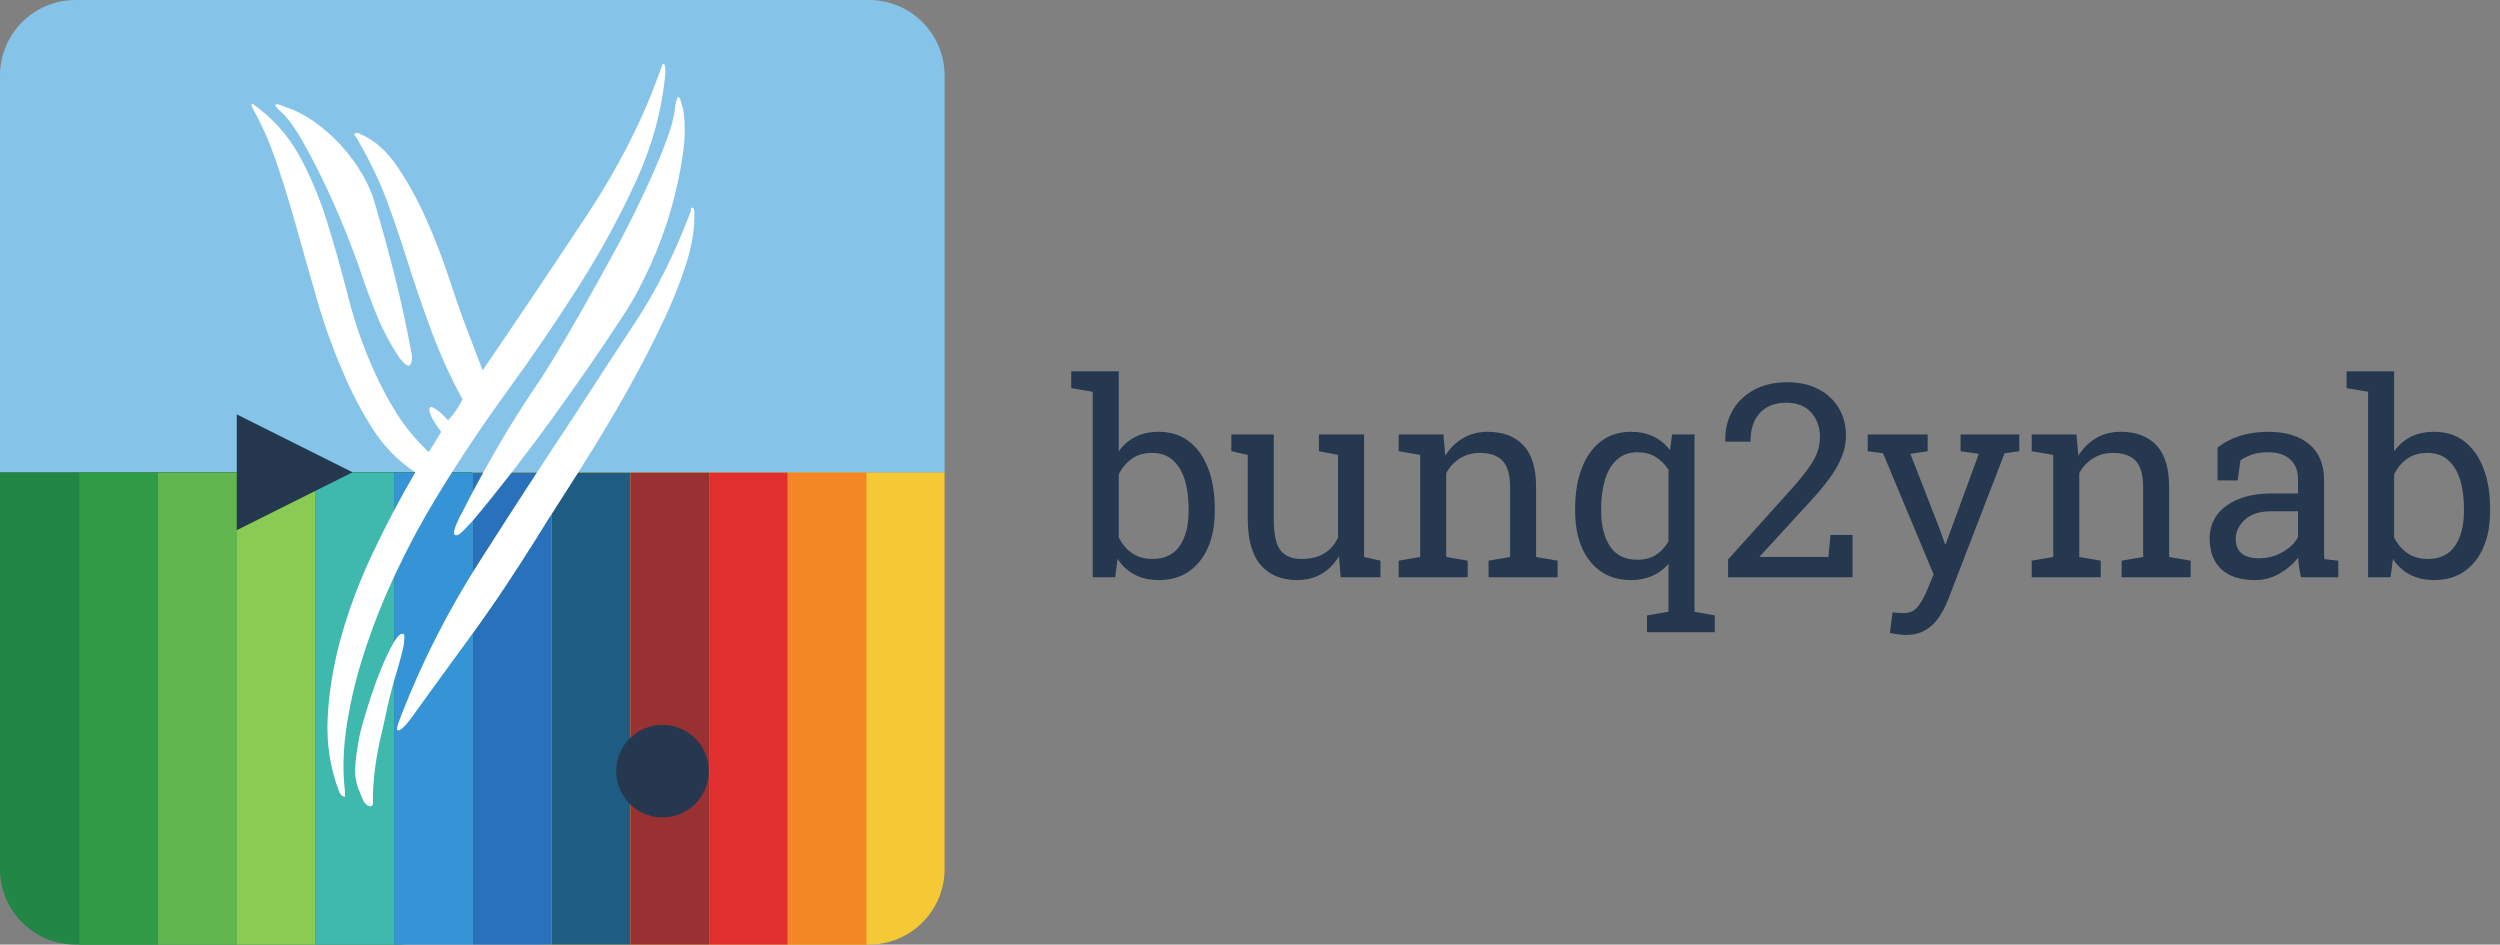 <?xml version="1.0" encoding="utf-8"?>
<svg viewBox="2.675 148 539.924 204" xmlns="http://www.w3.org/2000/svg" xmlns:bx="https://boxy-svg.com">
  <rect x="2.675" y="148" width="539.924" height="204" fill="#808080" stroke="none"/>
  <g transform="matrix(1, 0, 0, 1, -145.166, -0.426)">
    <title>logo</title>
    <g transform="matrix(-1.02, 0, 0, -1.02, 504.841, 505.904)">
      <title>bg</title>
      <path style="fill: rgb(245, 200, 53);" d="M 166 150.469 H 234 A 16 16 0 0 1 250 166.469 V 250.469 H 150 V 166.469 A 16 16 0 0 1 166 150.469 Z" bx:shape="rect 150 150.469 100 100 16 16 0 0 1@2b6fa2a1"/>
      <path style="fill: rgb(134, 195, 233);" d="M -334 -350.469 H -166 A 16 16 0 0 1 -150 -334.469 V -250.469 H -350 V -334.469 A 16 16 0 0 1 -334 -350.469 Z" transform="matrix(-1, 0, 0, -1, 0, 0)" bx:shape="rect -350 -350.469 200 100 16 16 0 0 1@6c8e7947"/>
      <path style="fill: rgb(34, 134, 70);" d="M 266 150.469 H 334 A 16 16 0 0 1 350 166.469 V 250.469 H 250 V 166.469 A 16 16 0 0 1 266 150.469 Z" bx:shape="rect 250 150.469 100 100 16 16 0 0 1@482362eb"/>
    </g>
    <g transform="matrix(1, 0, 0, 10.196, -0.022, -3068.646)" style="">
      <title>bunq</title>
      <rect x="165.001" y="325.534" width="17" height="10" style="fill: rgb(47, 155, 71);"/>
      <rect x="182.001" y="325.534" width="17" height="10" style="fill: rgb(98, 182, 79);"/>
      <rect x="199.001" y="325.534" width="17" height="10" style="fill: rgb(138, 204, 83);"/>
      <rect x="216.001" y="325.534" width="17" height="10" style="fill: rgb(63, 184, 173);"/>
      <rect x="233.001" y="325.534" width="17" height="10" style="fill: rgb(52, 148, 214);"/>
      <rect x="250.001" y="325.534" width="17" height="10" style="fill: rgb(41, 114, 187);"/>
      <rect x="267.001" y="325.534" width="17" height="10" style="fill: rgb(30, 92, 132);"/>
      <rect x="284.001" y="325.534" width="17" height="10" style="fill: rgb(153, 49, 51);"/>
      <rect x="301.001" y="325.534" width="17" height="10" style="fill: rgb(225, 47, 48);"/>
      <rect x="318.001" y="325.534" width="17" height="10" style="fill: rgb(243, 135, 37);"/>
    </g>
    <g>
      <title>fg</title>
      <path d="M 222.355 319.443 C 222.355 320.136 222.355 320.483 222.355 320.483 C 221.8 320.483 221.384 320.136 221.107 319.443 C 219.165 314.457 218.331 309.125 218.609 303.446 C 218.886 297.757 219.858 291.934 221.523 285.979 C 223.188 280.022 225.44 274.028 228.28 267.997 C 231.119 261.976 234.203 256.125 237.533 250.446 C 233.788 247.949 230.703 244.796 228.28 240.984 C 225.856 237.173 223.742 233.122 221.939 228.83 C 219.719 223.697 217.85 218.499 216.334 213.236 C 214.807 207.973 213.35 202.849 211.964 197.863 C 210.576 192.869 209.119 188.124 207.593 183.628 C 206.077 179.123 204.277 175.067 202.196 171.46 C 202.196 170.906 202.265 170.698 202.404 170.836 C 206.696 173.889 210.058 177.631 212.491 182.06 C 214.915 186.5 216.921 191.282 218.512 196.407 C 220.104 201.53 221.592 206.83 222.98 212.307 C 224.367 217.782 226.166 223.012 228.377 227.998 C 229.903 231.457 231.6 234.676 233.469 237.654 C 235.345 240.633 237.668 243.439 240.434 246.076 L 243.138 241.705 C 242.168 240.466 241.442 239.323 240.96 238.278 C 240.47 237.242 240.434 236.585 240.849 236.308 C 241.127 236.308 241.612 236.549 242.306 237.03 C 243 237.519 243.764 238.25 244.595 239.222 C 245.983 237.696 247.023 236.17 247.717 234.643 C 245.219 230.074 243.038 225.296 241.168 220.311 C 239.299 215.316 237.533 210.188 235.868 204.925 C 234.481 200.496 233.025 196.199 231.499 192.036 C 229.972 187.883 227.826 183.383 225.061 178.536 C 224.922 178.259 224.746 178.013 224.534 177.801 C 224.33 177.597 224.298 177.427 224.437 177.288 C 224.714 177.011 225.199 177.08 225.892 177.496 C 228.796 178.735 231.392 181.052 233.677 184.447 C 235.971 187.841 238.015 191.551 239.808 195.574 C 241.612 199.588 243.171 203.57 244.484 207.52 C 245.807 211.47 246.884 214.623 247.717 216.981 L 252.073 228.414 C 259.833 217.047 267.284 205.962 274.425 195.158 C 281.556 184.354 286.925 173.754 290.533 163.358 C 290.801 162.664 290.935 162.317 290.935 162.317 C 291.213 162.04 291.388 162.216 291.463 162.845 C 291.528 163.465 291.56 163.844 291.56 163.982 C 290.875 171.881 288.798 179.643 285.33 187.263 C 281.871 194.884 277.751 202.469 272.968 210.017 C 268.186 217.565 263.025 225.15 257.484 232.77 C 251.935 240.392 246.806 248.084 242.099 255.843 C 239.056 260.829 236.215 266.096 233.58 271.646 C 230.943 277.186 228.692 282.76 226.823 288.365 C 224.954 293.98 223.604 299.455 222.772 304.791 C 221.939 310.129 221.8 315.013 222.355 319.443 Z M 263.506 264.987 C 261.425 268.317 259.21 271.748 256.86 275.282 C 254.502 278.815 252.111 282.242 249.687 285.562 C 247.264 288.892 244.942 292.079 242.722 295.122 C 240.503 298.174 238.495 300.948 236.702 303.446 C 236.007 304.407 235.383 305.134 234.829 305.624 C 234.273 306.106 233.926 306.276 233.788 306.137 C 233.51 306.137 233.51 305.721 233.788 304.888 C 234.065 304.067 234.342 303.307 234.619 302.613 C 239.05 291.246 244.627 280.299 251.352 269.773 C 258.068 259.238 264.958 248.639 272.025 237.973 C 276.326 231.323 280.692 224.636 285.122 217.912 C 289.552 211.196 293.433 203.473 296.763 194.742 C 297.04 194.047 297.141 193.632 297.068 193.493 C 297.002 193.354 297.109 193.285 297.387 193.285 C 297.664 193.424 297.803 193.701 297.803 194.117 C 297.803 194.534 297.803 194.95 297.803 195.366 C 297.803 198.408 297.179 201.873 295.93 205.758 C 294.682 209.632 293.017 213.754 290.935 218.12 C 288.864 222.486 286.579 226.92 284.082 231.425 C 281.584 235.93 279.054 240.258 276.492 244.411 C 273.93 248.573 271.507 252.421 269.222 255.955 C 266.937 259.488 265.033 262.499 263.506 264.987 Z M 283.249 215.316 C 278.403 222.799 273.07 230.561 267.252 238.598 C 261.434 246.636 255.68 254.049 249.992 260.838 C 249.715 261.115 249.095 261.772 248.133 262.808 C 247.163 263.845 246.468 264.223 246.052 263.946 C 245.775 263.669 245.876 262.943 246.357 261.768 C 246.848 260.592 247.232 259.798 247.509 259.381 C 248.48 257.439 249.656 255.188 251.033 252.625 C 252.421 250.062 253.877 247.464 255.403 244.827 C 256.929 242.201 258.487 239.638 260.079 237.141 C 261.671 234.643 263.09 232.497 264.338 230.703 C 264.894 229.871 266.003 228.104 267.668 225.403 C 269.323 222.694 271.192 219.502 273.273 215.831 C 275.355 212.158 277.575 208.176 279.933 203.885 C 282.282 199.593 284.429 195.404 286.371 191.315 C 288.313 187.226 289.974 183.416 291.352 179.882 C 292.74 176.349 293.502 173.542 293.641 171.46 C 293.918 170.074 294.126 169.379 294.265 169.379 C 294.543 169.379 294.751 169.694 294.89 170.323 C 295.028 170.943 295.167 171.391 295.306 171.669 C 295.86 174.582 295.86 177.978 295.306 181.852 C 294.751 185.738 293.887 189.723 292.711 193.812 C 291.528 197.89 290.071 201.835 288.341 205.647 C 286.61 209.458 284.914 212.681 283.249 215.316 Z M 228.585 191.62 C 230.111 196.754 231.605 202.192 233.067 207.936 C 234.519 213.689 235.73 219.267 236.702 224.669 C 236.84 224.946 236.872 225.393 236.799 226.013 C 236.733 226.642 236.563 227.096 236.284 227.373 C 236.007 227.512 235.591 227.304 235.037 226.749 C 234.481 226.195 234.134 225.778 233.996 225.5 C 233.302 224.53 232.539 223.281 231.707 221.755 C 230.874 220.238 230.111 218.646 229.417 216.981 C 228.723 215.316 228.067 213.652 227.447 211.988 C 226.826 210.332 226.31 208.88 225.892 207.631 C 225.477 206.243 224.607 203.853 223.285 200.458 C 221.971 197.062 220.45 193.493 218.72 189.747 C 216.99 186.01 215.187 182.477 213.309 179.147 C 211.441 175.827 209.743 173.542 208.217 172.293 C 207.395 171.46 207.122 171.044 207.399 171.044 C 207.527 170.906 207.801 170.906 208.217 171.044 C 208.634 171.183 208.981 171.321 209.258 171.46 C 211.477 172.155 213.66 173.264 215.807 174.79 C 217.953 176.316 219.896 178.047 221.634 179.979 C 223.364 181.921 224.815 183.896 225.991 185.904 C 227.174 187.919 228.039 189.826 228.585 191.62 Z M 229.834 308.634 C 229.278 311.271 228.9 313.593 228.696 315.599 C 228.484 317.607 228.377 319.374 228.377 320.899 C 228.377 321.178 228.377 321.524 228.377 321.94 C 228.377 322.356 228.173 322.564 227.767 322.564 C 227.488 322.564 227.174 322.389 226.823 322.037 C 226.48 321.694 226.24 321.316 226.102 320.899 C 225.823 320.206 225.546 319.513 225.269 318.818 C 224.991 318.125 224.783 317.33 224.645 316.432 C 224.506 315.526 224.506 314.346 224.645 312.894 C 224.783 311.441 225.061 309.606 225.477 307.386 C 225.892 305.583 226.518 303.367 227.349 300.74 C 228.173 298.104 229.07 295.575 230.042 293.152 C 231.012 290.728 231.952 288.753 232.857 287.227 C 233.756 285.7 234.481 285.076 235.037 285.354 C 235.175 285.492 235.207 285.979 235.134 286.811 C 235.068 287.644 234.898 288.576 234.619 289.614 C 234.342 290.659 234.065 291.667 233.788 292.637 C 233.51 293.599 233.302 294.288 233.164 294.706 C 232.469 297.064 231.883 299.386 231.402 301.671 C 230.911 303.956 230.388 306.276 229.834 308.634 Z" style="text-transform: uppercase; white-space: pre; fill: rgb(255, 255, 255);"/>
      <path d="M 198.982 247.298 H 198.982 L 198.982 237.923 L 223.982 250.423 L 198.982 262.923 L 198.982 253.548 H 198.982 V 247.298 Z" style="fill: rgb(37, 56, 79);" bx:shape="arrow 198.982 237.923 25 25 6.25 25 0 1@88b9a0e5"/>
      <circle style="fill: rgb(37, 56, 79);" cx="290.923" cy="314.975" r="10"/>
    </g>
    <path d="M 398.161 273.703 C 396.141 273.703 394.391 273.316 392.911 272.543 C 391.431 271.776 390.194 270.643 389.201 269.143 L 388.691 273.103 L 383.841 273.103 L 383.841 233.043 L 379.191 232.243 L 379.191 228.623 L 389.461 228.623 L 389.461 245.903 C 390.428 244.53 391.631 243.483 393.071 242.763 C 394.504 242.043 396.181 241.683 398.101 241.683 C 400.648 241.683 402.821 242.37 404.621 243.743 C 406.414 245.123 407.791 247.06 408.751 249.553 C 409.711 252.04 410.191 254.936 410.191 258.243 L 410.191 258.843 C 410.191 261.81 409.711 264.406 408.751 266.633 C 407.791 268.853 406.414 270.586 404.621 271.833 C 402.821 273.08 400.668 273.703 398.161 273.703 Z M 396.731 269.143 C 399.371 269.143 401.334 268.2 402.621 266.313 C 403.901 264.433 404.541 261.943 404.541 258.843 L 404.541 258.243 C 404.541 255.87 404.258 253.783 403.691 251.983 C 403.118 250.19 402.251 248.783 401.091 247.763 C 399.931 246.75 398.458 246.243 396.671 246.243 C 394.944 246.243 393.488 246.66 392.301 247.493 C 391.108 248.333 390.161 249.456 389.461 250.863 L 389.461 264.493 C 390.161 265.92 391.118 267.05 392.331 267.883 C 393.538 268.723 395.004 269.143 396.731 269.143 ZM 427.979 273.703 C 424.632 273.703 422.019 272.63 420.139 270.483 C 418.259 268.33 417.319 264.983 417.319 260.443 L 417.319 246.673 L 413.779 245.873 L 413.779 242.253 L 417.319 242.253 L 422.939 242.253 L 422.939 260.503 C 422.939 263.79 423.422 266.05 424.389 267.283 C 425.355 268.523 426.865 269.143 428.919 269.143 C 430.919 269.143 432.569 268.736 433.869 267.923 C 435.175 267.116 436.159 265.973 436.819 264.493 L 436.819 246.673 L 432.689 245.873 L 432.689 242.253 L 436.819 242.253 L 442.439 242.253 L 442.439 268.713 L 445.979 269.513 L 445.979 273.103 L 437.389 273.103 L 437.019 268.543 C 436.052 270.196 434.802 271.47 433.269 272.363 C 431.742 273.256 429.979 273.703 427.979 273.703 ZM 464.818 273.103 L 449.908 273.103 L 449.908 269.513 L 454.558 268.713 L 454.558 246.673 L 449.908 245.873 L 449.908 242.253 L 459.578 242.253 L 459.978 246.843 C 461.004 245.203 462.291 243.933 463.838 243.033 C 465.384 242.133 467.148 241.683 469.128 241.683 C 472.454 241.683 475.031 242.656 476.858 244.603 C 478.678 246.55 479.588 249.556 479.588 253.623 L 479.588 268.713 L 484.238 269.513 L 484.238 273.103 L 469.328 273.103 L 469.328 269.513 L 473.978 268.713 L 473.978 253.743 C 473.978 251.023 473.441 249.093 472.368 247.953 C 471.294 246.813 469.654 246.243 467.448 246.243 C 465.828 246.243 464.398 246.633 463.158 247.413 C 461.911 248.193 460.918 249.256 460.178 250.603 L 460.178 268.713 L 464.818 269.513 L 464.818 273.103 ZM 518.176 284.963 L 503.546 284.963 L 503.546 281.343 L 508.186 280.543 L 508.186 270.193 C 507.199 271.353 506.026 272.226 504.666 272.813 C 503.306 273.406 501.763 273.703 500.036 273.703 C 497.529 273.703 495.376 273.08 493.576 271.833 C 491.783 270.586 490.409 268.853 489.456 266.633 C 488.503 264.406 488.026 261.81 488.026 258.843 L 488.026 258.243 C 488.026 254.936 488.503 252.04 489.456 249.553 C 490.409 247.06 491.786 245.123 493.586 243.743 C 495.393 242.37 497.563 241.683 500.096 241.683 C 501.903 241.683 503.509 242.02 504.916 242.693 C 506.323 243.366 507.519 244.35 508.506 245.643 L 508.956 242.253 L 513.806 242.253 L 513.806 280.543 L 518.176 281.343 L 518.176 284.963 Z M 501.466 269.313 C 503.019 269.313 504.343 268.97 505.436 268.283 C 506.529 267.596 507.446 266.626 508.186 265.373 L 508.186 249.893 C 507.446 248.733 506.526 247.81 505.426 247.123 C 504.319 246.443 503.016 246.103 501.516 246.103 C 499.729 246.103 498.256 246.62 497.096 247.653 C 495.936 248.686 495.073 250.116 494.506 251.943 C 493.933 253.77 493.646 255.87 493.646 258.243 L 493.646 258.843 C 493.646 261.963 494.283 264.486 495.556 266.413 C 496.829 268.346 498.799 269.313 501.466 269.313 ZM 547.943 273.103 L 521.053 273.103 L 521.053 269.253 L 534.653 254.143 C 536.266 252.336 537.529 250.79 538.443 249.503 C 539.356 248.223 539.993 247.06 540.353 246.013 C 540.713 244.966 540.893 243.883 540.893 242.763 C 540.893 240.69 540.266 238.946 539.013 237.533 C 537.759 236.113 535.963 235.403 533.623 235.403 C 531.189 235.403 529.293 236.136 527.933 237.603 C 526.573 239.063 525.893 241.133 525.893 243.813 L 520.503 243.813 L 520.453 243.643 C 520.393 241.25 520.896 239.096 521.963 237.183 C 523.029 235.276 524.573 233.766 526.593 232.653 C 528.619 231.54 531.029 230.983 533.823 230.983 C 536.449 230.983 538.706 231.483 540.593 232.483 C 542.486 233.483 543.946 234.846 544.973 236.573 C 545.999 238.306 546.513 240.293 546.513 242.533 C 546.513 244.053 546.213 245.566 545.613 247.073 C 545.013 248.573 544.139 250.11 542.993 251.683 C 541.839 253.263 540.456 254.926 538.843 256.673 L 527.923 268.573 L 527.983 268.713 L 542.723 268.713 L 543.173 263.953 L 547.943 263.953 L 547.943 273.103 ZM 559.341 285.563 C 558.908 285.563 558.338 285.51 557.631 285.403 C 556.931 285.303 556.388 285.206 556.001 285.113 L 556.581 280.693 C 556.901 280.726 557.348 280.756 557.921 280.783 C 558.488 280.816 558.874 280.833 559.081 280.833 C 560.281 280.833 561.258 280.376 562.011 279.463 C 562.758 278.55 563.454 277.303 564.101 275.723 L 565.441 272.473 L 554.521 246.323 L 551.211 245.873 L 551.211 242.253 L 564.161 242.253 L 564.161 245.873 L 560.421 246.443 L 566.441 261.863 L 567.901 265.893 L 568.071 265.893 L 575.201 246.443 L 571.261 245.873 L 571.261 242.253 L 583.951 242.253 L 583.951 245.873 L 580.761 246.323 L 568.611 277.833 C 568.038 279.32 567.348 280.646 566.541 281.813 C 565.734 282.986 564.748 283.903 563.581 284.563 C 562.408 285.23 560.994 285.563 559.341 285.563 ZM 601.539 273.103 L 586.629 273.103 L 586.629 269.513 L 591.279 268.713 L 591.279 246.673 L 586.629 245.873 L 586.629 242.253 L 596.299 242.253 L 596.699 246.843 C 597.726 245.203 599.012 243.933 600.559 243.033 C 602.106 242.133 603.869 241.683 605.849 241.683 C 609.176 241.683 611.752 242.656 613.579 244.603 C 615.399 246.55 616.309 249.556 616.309 253.623 L 616.309 268.713 L 620.959 269.513 L 620.959 273.103 L 606.049 273.103 L 606.049 269.513 L 610.699 268.713 L 610.699 253.743 C 610.699 251.023 610.162 249.093 609.089 247.953 C 608.016 246.813 606.376 246.243 604.169 246.243 C 602.549 246.243 601.119 246.633 599.879 247.413 C 598.632 248.193 597.639 249.256 596.899 250.603 L 596.899 268.713 L 601.539 269.513 L 601.539 273.103 ZM 634.902 273.703 C 631.689 273.703 629.246 272.92 627.572 271.353 C 625.899 269.78 625.062 267.57 625.062 264.723 C 625.062 262.763 625.599 261.056 626.672 259.603 C 627.746 258.15 629.302 257.016 631.342 256.203 C 633.376 255.396 635.809 254.993 638.642 254.993 L 644.142 254.993 L 644.142 251.973 C 644.142 250.113 643.576 248.67 642.442 247.643 C 641.316 246.616 639.726 246.103 637.672 246.103 C 636.379 246.103 635.256 246.26 634.302 246.573 C 633.356 246.886 632.492 247.316 631.712 247.863 L 631.112 252.173 L 626.772 252.173 L 626.772 245.103 C 628.166 243.983 629.782 243.133 631.622 242.553 C 633.469 241.973 635.512 241.683 637.752 241.683 C 641.499 241.683 644.436 242.576 646.562 244.363 C 648.696 246.15 649.762 248.706 649.762 252.033 L 649.762 266.883 C 649.762 267.283 649.766 267.673 649.772 268.053 C 649.786 268.433 649.809 268.813 649.842 269.193 L 652.842 269.513 L 652.842 273.103 L 644.772 273.103 C 644.599 272.27 644.466 271.52 644.372 270.853 C 644.279 270.186 644.212 269.52 644.172 268.853 C 643.086 270.24 641.729 271.396 640.102 272.323 C 638.482 273.243 636.749 273.703 634.902 273.703 Z M 635.732 268.993 C 637.592 268.993 639.292 268.546 640.832 267.653 C 642.372 266.76 643.476 265.686 644.142 264.433 L 644.142 258.843 L 638.442 258.843 C 635.856 258.843 633.916 259.463 632.622 260.703 C 631.329 261.936 630.682 263.313 630.682 264.833 C 630.682 266.186 631.102 267.216 631.942 267.923 C 632.776 268.636 634.039 268.993 635.732 268.993 ZM 673.599 273.703 C 671.579 273.703 669.829 273.316 668.349 272.543 C 666.869 271.776 665.633 270.643 664.639 269.143 L 664.129 273.103 L 659.279 273.103 L 659.279 233.043 L 654.629 232.243 L 654.629 228.623 L 664.899 228.623 L 664.899 245.903 C 665.866 244.53 667.069 243.483 668.509 242.763 C 669.943 242.043 671.619 241.683 673.539 241.683 C 676.086 241.683 678.259 242.37 680.059 243.743 C 681.853 245.123 683.229 247.06 684.189 249.553 C 685.149 252.04 685.629 254.936 685.629 258.243 L 685.629 258.843 C 685.629 261.81 685.149 264.406 684.189 266.633 C 683.229 268.853 681.853 270.586 680.059 271.833 C 678.259 273.08 676.106 273.703 673.599 273.703 Z M 672.169 269.143 C 674.809 269.143 676.773 268.2 678.059 266.313 C 679.339 264.433 679.979 261.943 679.979 258.843 L 679.979 258.243 C 679.979 255.87 679.696 253.783 679.129 251.983 C 678.556 250.19 677.689 248.783 676.529 247.763 C 675.369 246.75 673.896 246.243 672.109 246.243 C 670.383 246.243 668.926 246.66 667.739 247.493 C 666.546 248.333 665.599 249.456 664.899 250.863 L 664.899 264.493 C 665.599 265.92 666.556 267.05 667.769 267.883 C 668.976 268.723 670.443 269.143 672.169 269.143 Z" transform="matrix(1, 0, 0, 1, 0, 0)" style="fill: rgb(37, 56, 79); white-space: pre;"/>
  </g>
</svg>